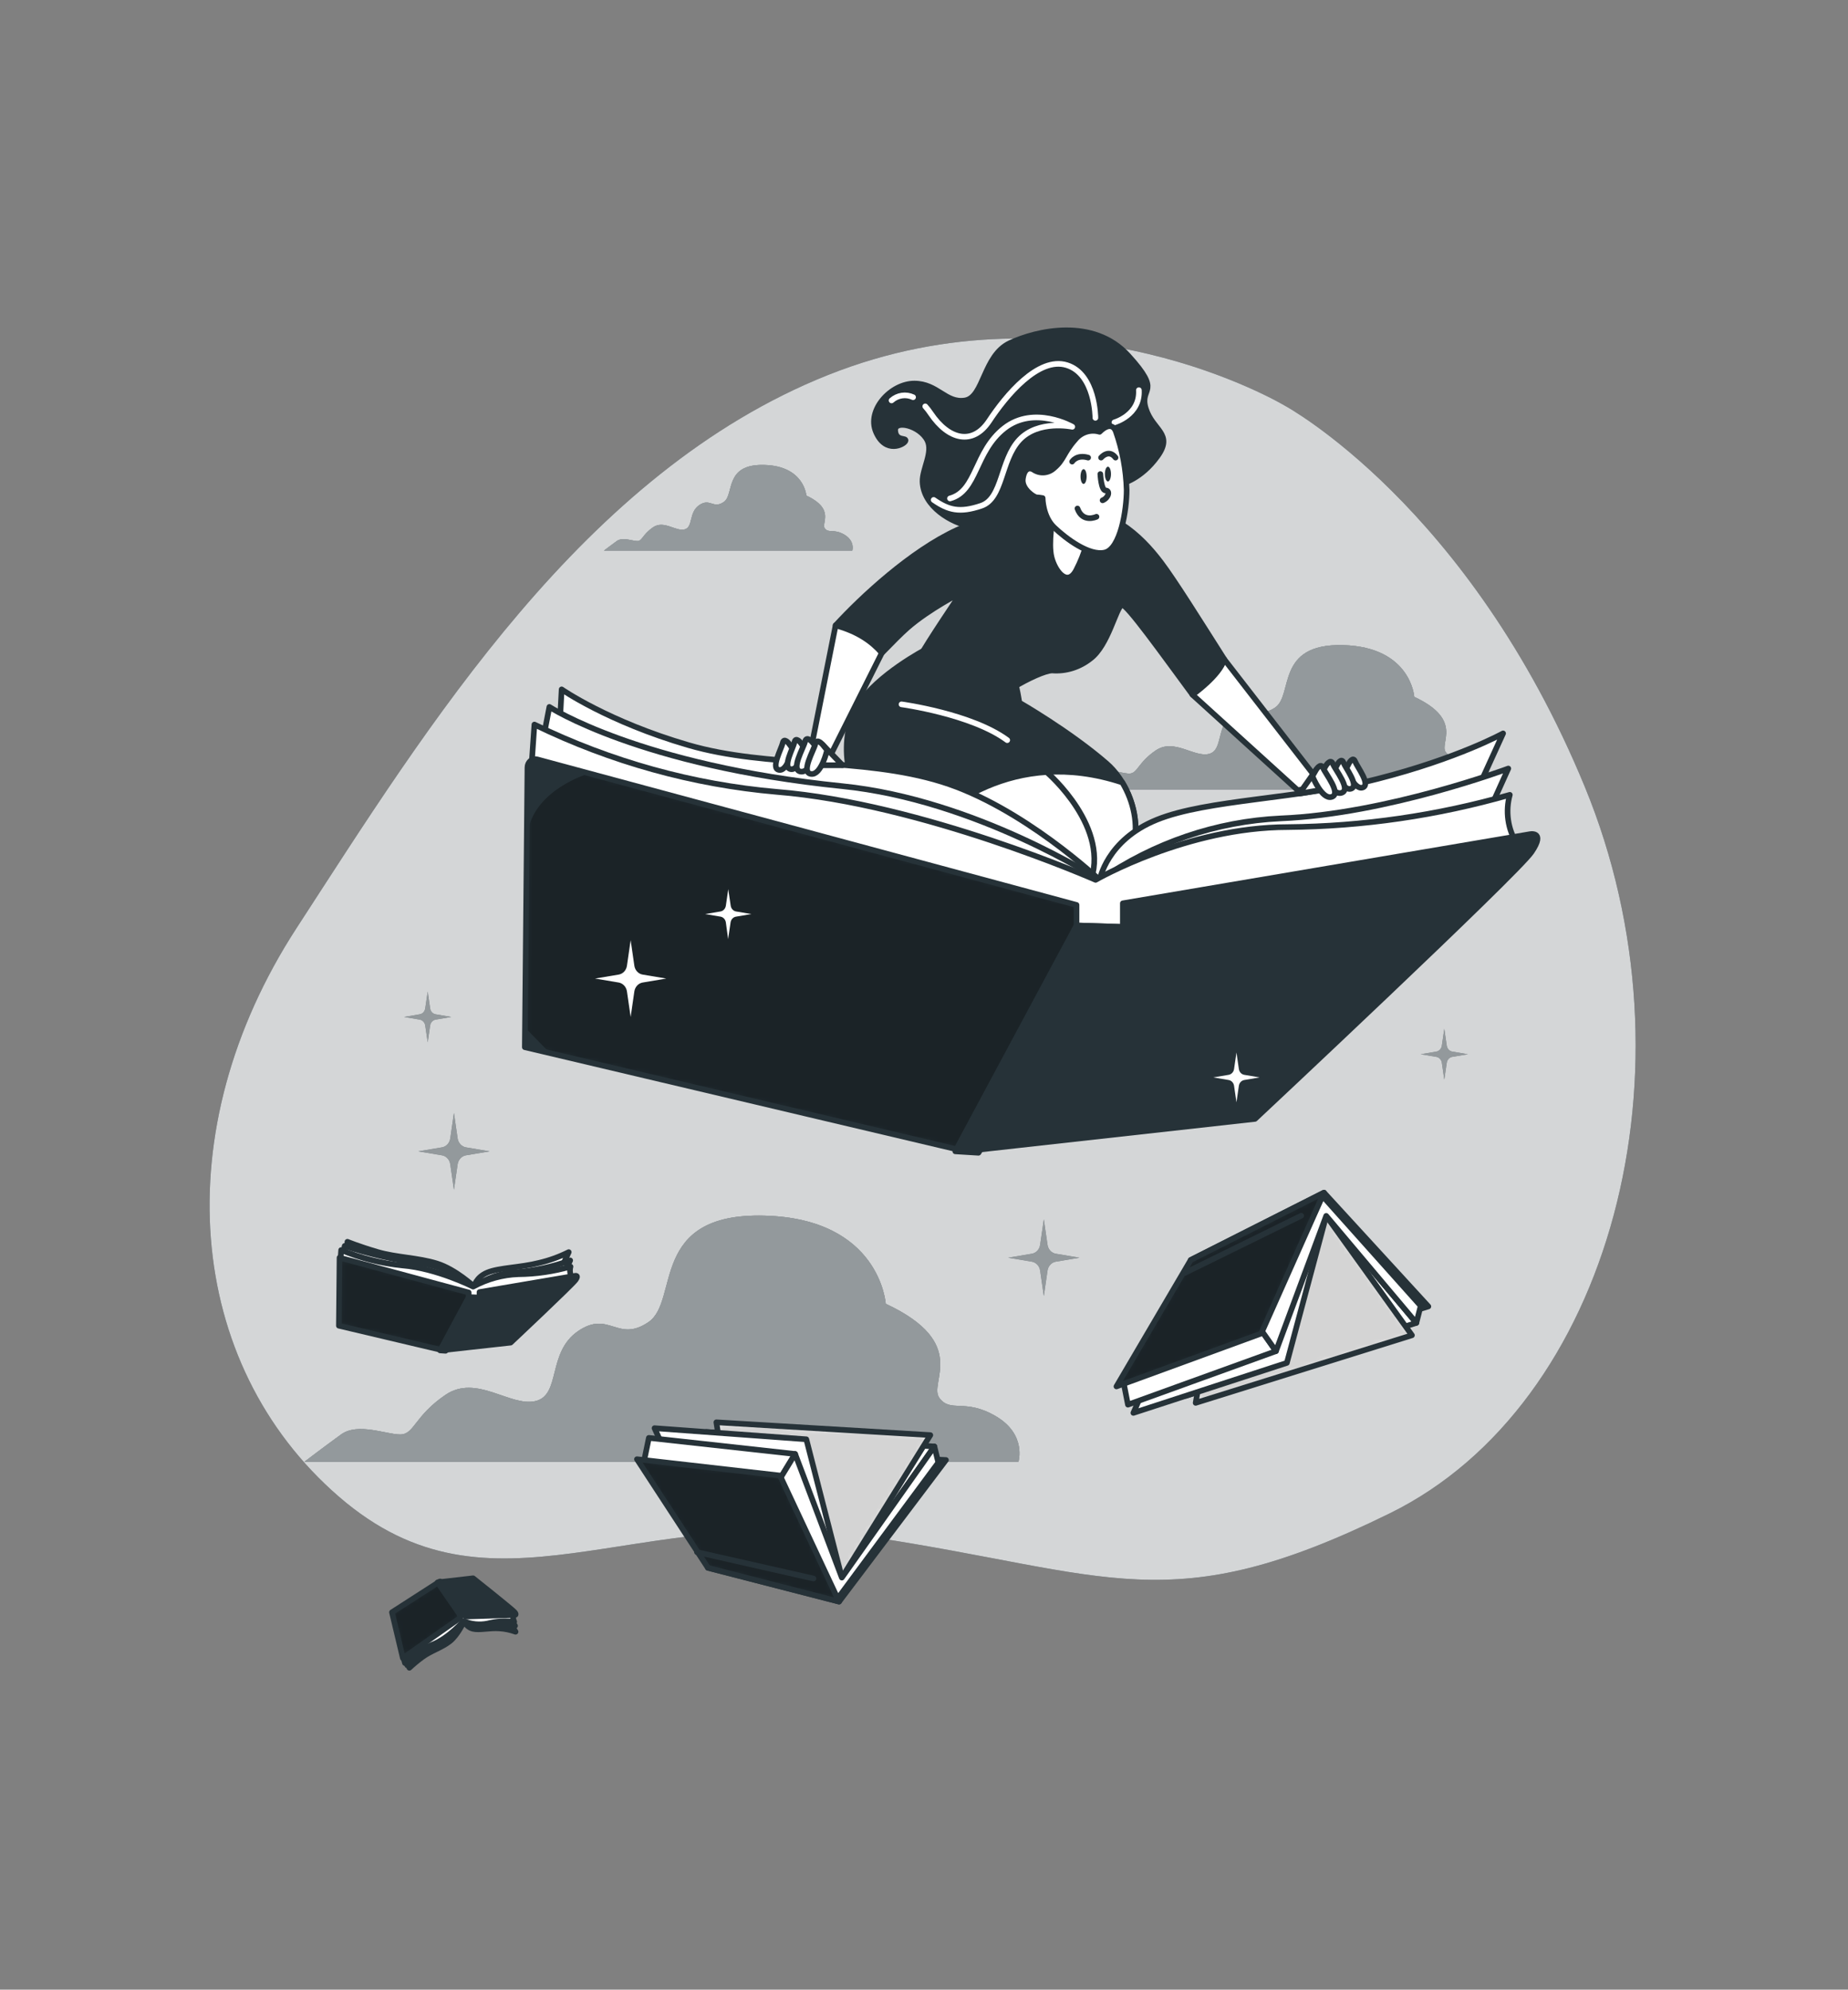 <svg width="328" height="353" viewBox="0 0 328 353" fill="none" xmlns="http://www.w3.org/2000/svg">
<rect x="0" y="0" width="328" height="353" fill="#808080" stroke="none"/>
<path d="M228.111 72.012C228.111 72.012 190.306 49.258 146.944 66.54C103.582 83.823 75.912 128.824 52.624 164.674C29.336 200.525 32.872 241.953 60.168 265.548C87.464 289.142 112.189 266.254 154.698 272.7C197.207 279.145 207.552 287.73 246.728 268.464C285.904 249.197 301.871 189.617 281.299 139.626C260.727 89.634 228.111 72.012 228.111 72.012Z" fill="#263238"/>
<path opacity="0.8" d="M228.111 72.012C228.111 72.012 190.306 49.258 146.944 66.54C103.582 83.823 75.912 128.824 52.624 164.674C29.336 200.525 32.872 241.953 60.168 265.548C87.464 289.142 112.189 266.254 154.698 272.7C197.207 279.145 207.552 287.73 246.728 268.464C285.904 249.197 301.871 189.617 281.299 139.626C260.727 89.634 228.111 72.012 228.111 72.012Z" fill="white"/>
<path d="M262.512 135.347C259.277 133.448 257.808 135.03 256.608 133.448C255.407 131.867 259.842 127.751 251.018 123.635C251.018 123.635 250.435 114.774 238.377 114.457C226.32 114.139 229.6 123.324 226.32 125.534C223.04 127.744 222.2 124.27 218.966 126.487C215.732 128.704 217.202 133.13 214.558 133.766C211.914 134.401 208.385 130.942 205.151 133.13C201.917 135.319 201.917 137.246 200.441 137.246C198.965 137.246 196.032 135.983 194.268 137.246C192.503 138.51 190.443 140.07 190.443 140.07H264.867C264.867 140.07 265.752 137.246 262.512 135.347Z" fill="#263238"/>
<path opacity="0.5" d="M262.512 135.347C259.277 133.448 257.808 135.03 256.608 133.448C255.407 131.867 259.842 127.751 251.018 123.635C251.018 123.635 250.435 114.774 238.377 114.457C226.32 114.139 229.6 123.324 226.32 125.534C223.04 127.744 222.2 124.27 218.966 126.487C215.732 128.704 217.202 133.13 214.558 133.766C211.914 134.401 208.385 130.942 205.151 133.13C201.917 135.319 201.917 137.246 200.441 137.246C198.965 137.246 196.032 135.983 194.268 137.246C192.503 138.51 190.443 140.07 190.443 140.07H264.867C264.867 140.07 265.752 137.246 262.512 135.347Z" fill="#263238"/>
<path d="M149.876 94.865C147.961 93.743 147.088 94.682 146.393 93.743C145.698 92.804 148.308 90.368 143.113 87.925C143.113 87.925 142.765 82.673 135.621 82.489C128.478 82.305 130.373 87.742 128.478 89.055C126.582 90.368 126.037 88.306 124.115 89.613C122.193 90.919 123.072 93.552 121.491 93.933C119.91 94.314 117.831 92.239 115.915 93.552C114 94.865 114 95.995 113.127 95.995C112.255 95.995 110.503 95.239 109.467 95.995C108.43 96.75 107.203 97.682 107.203 97.682H151.274C151.274 97.682 151.798 96.016 149.876 94.865Z" fill="#263238"/>
<path opacity="0.5" d="M149.876 94.865C147.961 93.743 147.088 94.682 146.393 93.743C145.698 92.804 148.308 90.368 143.113 87.925C143.113 87.925 142.765 82.673 135.621 82.489C128.478 82.305 130.373 87.742 128.478 89.055C126.582 90.368 126.037 88.306 124.115 89.613C122.193 90.919 123.072 93.552 121.491 93.933C119.91 94.314 117.831 92.239 115.915 93.552C114 94.865 114 95.995 113.127 95.995C112.255 95.995 110.503 95.239 109.467 95.995C108.43 96.75 107.203 97.682 107.203 97.682H151.274C151.274 97.682 151.798 96.016 149.876 94.865Z" fill="#263238"/>
<path d="M176.753 251.265C171.242 248.025 168.736 250.722 166.729 248.025C164.722 245.328 172.239 238.324 157.21 231.314C157.21 231.314 156.207 216.212 135.667 215.676C115.128 215.139 120.632 230.77 115.121 234.547C109.611 238.324 108.109 232.387 102.598 236.164C97.088 239.941 99.587 247.46 95.081 248.568C90.574 249.677 84.585 243.711 79.048 247.488C73.511 251.265 73.538 254.499 71.032 254.499C68.526 254.499 63.514 252.339 60.536 254.499C57.557 256.659 54.022 259.349 54.022 259.349H180.761C180.761 259.349 182.263 254.499 176.753 251.265Z" fill="#263238"/>
<path opacity="0.5" d="M176.753 251.265C171.242 248.025 168.736 250.722 166.729 248.025C164.722 245.328 172.239 238.324 157.21 231.314C157.21 231.314 156.207 216.212 135.667 215.676C115.128 215.139 120.632 230.77 115.121 234.547C109.611 238.324 108.109 232.387 102.598 236.164C97.088 239.941 99.587 247.46 95.081 248.568C90.574 249.677 84.585 243.711 79.048 247.488C73.511 251.265 73.538 254.499 71.032 254.499C68.526 254.499 63.514 252.339 60.536 254.499C57.557 256.659 54.022 259.349 54.022 259.349H180.761C180.761 259.349 182.263 254.499 176.753 251.265Z" fill="#263238"/>
<g opacity="0.5">
<path d="M262.512 135.347C259.277 133.448 257.808 135.03 256.608 133.448C255.407 131.867 259.842 127.751 251.018 123.635C251.018 123.635 250.435 114.774 238.377 114.457C226.32 114.139 229.6 123.324 226.32 125.534C223.04 127.744 222.2 124.27 218.966 126.487C215.732 128.704 217.202 133.13 214.558 133.766C211.914 134.401 208.385 130.942 205.151 133.13C201.917 135.319 201.917 137.246 200.441 137.246C198.965 137.246 196.032 135.983 194.268 137.246C192.503 138.51 190.443 140.07 190.443 140.07H264.867C264.867 140.07 265.752 137.246 262.512 135.347Z" fill="white"/>
<path opacity="0.5" d="M262.512 135.347C259.277 133.448 257.808 135.03 256.608 133.448C255.407 131.867 259.842 127.751 251.018 123.635C251.018 123.635 250.435 114.774 238.377 114.457C226.32 114.139 229.6 123.324 226.32 125.534C223.04 127.744 222.2 124.27 218.966 126.487C215.732 128.704 217.202 133.13 214.558 133.766C211.914 134.401 208.385 130.942 205.151 133.13C201.917 135.319 201.917 137.246 200.441 137.246C198.965 137.246 196.032 135.983 194.268 137.246C192.503 138.51 190.443 140.07 190.443 140.07H264.867C264.867 140.07 265.752 137.246 262.512 135.347Z" fill="white"/>
</g>
<g opacity="0.5">
<path d="M149.876 94.865C147.961 93.743 147.088 94.682 146.393 93.743C145.698 92.804 148.308 90.368 143.113 87.925C143.113 87.925 142.765 82.673 135.621 82.489C128.478 82.305 130.373 87.742 128.478 89.055C126.582 90.368 126.037 88.306 124.115 89.613C122.193 90.919 123.072 93.552 121.491 93.933C119.91 94.314 117.831 92.239 115.915 93.552C114 94.865 114 95.995 113.127 95.995C112.255 95.995 110.503 95.239 109.467 95.995C108.43 96.75 107.203 97.682 107.203 97.682H151.274C151.274 97.682 151.798 96.016 149.876 94.865Z" fill="white"/>
<path opacity="0.5" d="M149.876 94.865C147.961 93.743 147.088 94.682 146.393 93.743C145.698 92.804 148.308 90.368 143.113 87.925C143.113 87.925 142.765 82.673 135.621 82.489C128.478 82.305 130.373 87.742 128.478 89.055C126.582 90.368 126.037 88.306 124.115 89.613C122.193 90.919 123.072 93.552 121.491 93.933C119.91 94.314 117.831 92.239 115.915 93.552C114 94.865 114 95.995 113.127 95.995C112.255 95.995 110.503 95.239 109.467 95.995C108.43 96.75 107.203 97.682 107.203 97.682H151.274C151.274 97.682 151.798 96.016 149.876 94.865Z" fill="white"/>
</g>
<g opacity="0.5">
<path d="M176.753 251.265C171.242 248.025 168.736 250.722 166.729 248.025C164.722 245.328 172.239 238.324 157.21 231.314C157.21 231.314 156.207 216.212 135.667 215.676C115.128 215.139 120.632 230.77 115.121 234.547C109.611 238.324 108.109 232.387 102.598 236.164C97.088 239.941 99.587 247.46 95.081 248.568C90.574 249.677 84.585 243.711 79.048 247.488C73.511 251.265 73.538 254.499 71.032 254.499C68.526 254.499 63.514 252.339 60.536 254.499C57.557 256.659 54.022 259.349 54.022 259.349H180.761C180.761 259.349 182.263 254.499 176.753 251.265Z" fill="white"/>
<path opacity="0.5" d="M176.753 251.265C171.242 248.025 168.736 250.722 166.729 248.025C164.722 245.328 172.239 238.324 157.21 231.314C157.21 231.314 156.207 216.212 135.667 215.676C115.128 215.139 120.632 230.77 115.121 234.547C109.611 238.324 108.109 232.387 102.598 236.164C97.088 239.941 99.587 247.46 95.081 248.568C90.574 249.677 84.585 243.711 79.048 247.488C73.511 251.265 73.538 254.499 71.032 254.499C68.526 254.499 63.514 252.339 60.536 254.499C57.557 256.659 54.022 259.349 54.022 259.349H180.761C180.761 259.349 182.263 254.499 176.753 251.265Z" fill="white"/>
</g>
<path d="M84.145 228.271C84.145 228.271 80.905 225.214 77.552 224.169C74.2 223.124 70.336 223.103 66.997 222.122C63.658 221.14 61.664 220.314 61.664 220.314L61.493 223.562L84.007 230.107L99.41 225.518L100.945 222.15C99.267 222.991 97.507 223.628 95.697 224.049C92.345 224.903 88.593 224.903 86.513 225.765C84.434 226.626 84.145 228.271 84.145 228.271Z" fill="white" stroke="#263238" stroke-linecap="round" stroke-linejoin="round"/>
<path d="M61.179 221.049C65.579 222.497 70.091 223.525 74.659 224.12C78.096 224.621 81.359 226.049 84.145 228.271C86.412 226.712 89.021 225.825 91.709 225.701C94.942 225.437 98.131 224.738 101.201 223.618L100.237 225.736L83.693 229.224L60.837 222.799L61.179 221.049Z" fill="white" stroke="#263238" stroke-linecap="round" stroke-linejoin="round"/>
<path d="M60.555 221.783C64.052 223.225 67.716 224.144 71.445 224.515C77.533 225.009 83.975 228.271 83.975 228.271C86.466 226.919 89.202 226.167 91.991 226.068C95.121 226.039 98.235 225.586 101.26 224.72C101.166 225.058 101.142 225.414 101.191 225.763C101.24 226.112 101.36 226.446 101.542 226.739L83.915 230.777L60.437 223.435L60.555 221.783Z" fill="white" stroke="#263238" stroke-linecap="round" stroke-linejoin="round"/>
<path d="M60.267 223.131L83.181 229.309V230.156L85.109 230.212V229.238L102.054 226.358C102.054 226.358 102.795 226.174 102.165 227.064C101.536 227.953 90.626 238.204 90.626 238.204L78.517 239.546L60.149 235.204L60.267 223.131Z" fill="#263238"/>
<mask id="mask0_21_249" style="mask-type:luminance" maskUnits="userSpaceOnUse" x="60" y="223" width="43" height="17">
<path d="M60.267 223.131L83.181 229.309V230.156L85.109 230.212V229.238L102.054 226.358C102.054 226.358 102.795 226.174 102.165 227.064C101.536 227.953 90.626 238.204 90.626 238.204L78.517 239.546L60.149 235.204L60.267 223.131Z" fill="white"/>
</mask>
<g mask="url(#mask0_21_249)">
<path opacity="0.3" d="M83.181 230.17V229.309L60.267 223.131L60.155 235.246L78.517 239.588L78.845 239.553L83.693 230.184L83.181 230.17Z" fill="black"/>
</g>
<path d="M60.267 223.131L83.181 229.309V230.156L85.109 230.212V229.238L102.054 226.358C102.054 226.358 102.795 226.174 102.165 227.064C101.536 227.953 90.626 238.204 90.626 238.204L78.517 239.546L60.149 235.204L60.267 223.131Z" stroke="#263238" stroke-linecap="round" stroke-linejoin="round"/>
<path d="M83.181 230.17L78.117 239.588L79.088 239.652L85.109 230.227L83.181 230.17Z" fill="#263238" stroke="#263238" stroke-linecap="round" stroke-linejoin="round"/>
<path d="M82.367 287.589C82.367 287.589 81.265 290.074 79.796 291.211C78.326 292.348 76.45 292.884 74.968 293.978C74.162 294.565 73.391 295.204 72.659 295.892L72.068 293.731L82 286.368L90.233 287.441L91.505 289.502C90.586 289.167 89.628 288.968 88.659 288.909C86.894 288.775 85.064 289.269 83.903 288.966C83.568 288.873 83.257 288.701 82.991 288.463C82.726 288.225 82.513 287.926 82.367 287.589Z" fill="white" stroke="#263238" stroke-linecap="round" stroke-linejoin="round"/>
<path d="M72.298 295.461C74.185 293.934 76.23 292.647 78.392 291.627C80.064 290.741 81.449 289.334 82.367 287.589C83.625 288.294 85.061 288.542 86.461 288.295C88.108 288.051 89.782 288.104 91.414 288.45L90.607 287.13L82 286.989L71.858 294.31L72.298 295.461Z" fill="white" stroke="#263238" stroke-linecap="round" stroke-linejoin="round"/>
<path d="M71.878 295.052C73.314 293.658 74.969 292.551 76.765 291.783C79.652 290.653 82.289 287.61 82.289 287.61C83.64 288.179 85.113 288.328 86.54 288.041C88.089 287.651 89.688 287.548 91.269 287.737C91.071 287.299 91.009 286.804 91.092 286.325L81.869 285.93L71.563 293.957L71.878 295.052Z" fill="white" stroke="#263238" stroke-linecap="round" stroke-linejoin="round"/>
<path d="M71.504 294.183L81.711 287.01L81.574 286.438L82.512 286.142L82.663 286.798L91.374 286.516C91.374 286.516 91.761 286.516 91.315 286.008C90.869 285.499 83.968 280.014 83.968 280.014L77.848 280.72L69.569 286.05L71.504 294.183Z" fill="#263238"/>
<mask id="mask1_21_249" style="mask-type:luminance" maskUnits="userSpaceOnUse" x="69" y="280" width="23" height="15">
<path d="M71.504 294.183L81.711 287.01L81.574 286.438L82.512 286.142L82.663 286.798L91.374 286.516C91.374 286.516 91.761 286.516 91.315 286.008C90.869 285.499 83.968 280.014 83.968 280.014L77.848 280.72L69.569 286.05L71.504 294.183Z" fill="white"/>
</mask>
<g mask="url(#mask1_21_249)">
<path opacity="0.3" d="M81.6 286.438L81.738 287.01L71.53 294.183L69.575 286.029L77.854 280.699L78.018 280.677L81.849 286.361L81.6 286.438Z" fill="black"/>
</g>
<path d="M71.504 294.183L81.711 287.01L81.574 286.438L82.512 286.142L82.663 286.798L91.374 286.516C91.374 286.516 91.761 286.516 91.315 286.008C90.869 285.499 83.968 280.014 83.968 280.014L77.848 280.72L69.569 286.05L71.504 294.183Z" stroke="#263238" stroke-linecap="round" stroke-linejoin="round"/>
<path d="M81.6 286.438L77.664 280.748L78.123 280.579L82.538 286.142L81.6 286.438Z" fill="#263238" stroke="#263238" stroke-linecap="round" stroke-linejoin="round"/>
<path d="M234.992 211.595L253.518 231.787L213.961 243.782L211.344 223.541L234.992 211.595Z" fill="#263238" stroke="#263238" stroke-linecap="round" stroke-linejoin="round"/>
<path d="M251.386 234.703L210.471 247.644L213.771 224.374L234.415 214.462L251.386 234.703Z" fill="white" stroke="#263238" stroke-linecap="round" stroke-linejoin="round"/>
<path d="M235.386 215.718L250.605 236.898L212.216 248.893L216.677 223.435L235.386 215.718Z" fill="white"/>
<mask id="mask2_21_249" style="mask-type:luminance" maskUnits="userSpaceOnUse" x="212" y="215" width="39" height="34">
<path d="M235.386 215.718L250.605 236.898L212.216 248.893L216.677 223.435L235.386 215.718Z" fill="white"/>
</mask>
<g mask="url(#mask2_21_249)">
<path opacity="0.17" d="M235.386 215.718L250.605 236.898L212.216 248.893L216.677 223.435L235.386 215.718Z" fill="black"/>
</g>
<path d="M235.386 215.718L250.605 236.898L212.216 248.893L216.677 223.435L235.386 215.718Z" stroke="#263238" stroke-linecap="round" stroke-linejoin="round"/>
<path d="M235.386 215.718L228.406 241.798L201.162 250.672L211.632 226.668L235.386 215.718Z" fill="white" stroke="#263238" stroke-linecap="round" stroke-linejoin="round"/>
<path d="M226.471 239.715L200.198 249.211L199.417 245.243L223.755 235.853L226.471 239.715Z" fill="white" stroke="#263238" stroke-linecap="round" stroke-linejoin="round"/>
<path d="M234.71 212.167L252.16 231.681L251.386 234.703L235.386 215.718L226.471 239.715L223.755 235.853L234.71 212.167Z" fill="white" stroke="#263238" stroke-linecap="round" stroke-linejoin="round"/>
<path d="M234.992 211.595L223.853 236.588L198.158 245.977L211.344 223.541L234.992 211.595Z" fill="#263238"/>
<mask id="mask3_21_249" style="mask-type:luminance" maskUnits="userSpaceOnUse" x="198" y="211" width="37" height="35">
<path d="M234.992 211.595L223.853 236.588L198.158 245.977L211.344 223.541L234.992 211.595Z" fill="white"/>
</mask>
<g mask="url(#mask3_21_249)">
<path opacity="0.3" d="M234.992 211.595L223.853 236.588L198.158 245.977L211.344 223.541L234.992 211.595Z" fill="black"/>
</g>
<path d="M234.992 211.595L223.853 236.588L198.158 245.977L211.344 223.541L234.992 211.595Z" stroke="#263238" stroke-linecap="round" stroke-linejoin="round"/>
<path d="M210.281 225.842L230.951 215.69" stroke="#263238" stroke-linecap="round" stroke-linejoin="round"/>
<path d="M148.925 284.151L167.897 259.031L128.76 257.055L125.644 278.157L148.925 284.151Z" fill="#263238" stroke="#263238" stroke-linecap="round" stroke-linejoin="round"/>
<path d="M165.843 256.631L125.375 254.054L128.077 276.696L148.42 281.412L165.843 256.631Z" fill="white" stroke="#263238" stroke-linecap="round" stroke-linejoin="round"/>
<path d="M149.417 279.894L165.122 254.612L127.146 252.339L130.957 276.893L149.417 279.894Z" fill="white"/>
<mask id="mask4_21_249" style="mask-type:luminance" maskUnits="userSpaceOnUse" x="127" y="252" width="39" height="28">
<path d="M149.417 279.894L165.122 254.612L127.146 252.339L130.957 276.893L149.417 279.894Z" fill="white"/>
</mask>
<g mask="url(#mask4_21_249)">
<path opacity="0.17" d="M149.417 279.894L165.122 254.612L127.146 252.339L130.957 276.893L149.417 279.894Z" fill="black"/>
</g>
<path d="M149.417 279.894L165.122 254.612L127.146 252.339L130.957 276.893L149.417 279.894Z" stroke="#263238" stroke-linecap="round" stroke-linejoin="round"/>
<path d="M149.417 279.894L143.113 255.353L116.171 253.383L126.011 274.923L149.417 279.894Z" fill="white" stroke="#263238" stroke-linecap="round" stroke-linejoin="round"/>
<path d="M141.125 257.958L115.167 255.106L114.295 259.307L138.324 262.547L141.125 257.958Z" fill="white" stroke="#263238" stroke-linecap="round" stroke-linejoin="round"/>
<path d="M148.65 283.65L166.539 259.483L165.843 256.631L149.417 279.894L141.125 257.958L138.324 262.547L148.65 283.65Z" fill="white" stroke="#263238" stroke-linecap="round" stroke-linejoin="round"/>
<path d="M148.925 284.151L138.436 261.785L113.055 258.89L125.644 278.157L148.925 284.151Z" fill="#263238"/>
<mask id="mask5_21_249" style="mask-type:luminance" maskUnits="userSpaceOnUse" x="113" y="258" width="36" height="27">
<path d="M148.925 284.151L138.436 261.785L113.055 258.89L125.644 278.157L148.925 284.151Z" fill="white"/>
</mask>
<g mask="url(#mask5_21_249)">
<path opacity="0.3" d="M148.925 284.151L138.436 261.785L113.055 258.89L125.644 278.157L148.925 284.151Z" fill="black"/>
</g>
<path d="M148.925 284.151L138.436 261.785L113.055 258.89L125.644 278.157L148.925 284.151Z" stroke="#263238" stroke-linecap="round" stroke-linejoin="round"/>
<path d="M123.708 275.375L144.379 280.056" stroke="#263238" stroke-linecap="round" stroke-linejoin="round"/>
<path d="M164.308 115.24C164.308 115.24 155.715 119.709 152.277 125.124C148.84 130.539 149.843 140.536 155.137 143.77C160.431 147.003 178.911 158.878 191.946 157.184C204.98 155.489 202.973 141.151 196.387 135.446C189.8 129.742 180.918 124.658 180.918 124.658C180.918 124.658 180.492 121.58 179.915 120.5C179.337 119.42 172.758 112.466 164.308 115.24Z" fill="#263238" stroke="#263238" stroke-linecap="round" stroke-linejoin="round"/>
<path d="M199.194 138.821C179.685 132.396 166.834 143.897 162.806 148.302C170.875 152.814 182.762 158.356 191.946 157.163C202.848 155.744 203.222 145.471 199.194 138.821Z" fill="white" stroke="#263238" stroke-linecap="round" stroke-linejoin="round"/>
<path d="M185.93 137.126C185.93 137.126 197.39 147.01 193.376 156.852" stroke="#263238" stroke-linecap="round" stroke-linejoin="round"/>
<path d="M148.315 110.934L143.723 133.985H147.416L156.522 115.819C156.522 115.819 154.744 109.995 148.315 110.934Z" fill="white" stroke="#263238" stroke-linecap="round" stroke-linejoin="round"/>
<path d="M206.03 99.751C202.271 94.809 197.305 90.227 188.206 89.443C188.206 89.443 180.453 89.182 169.904 94.011C161.658 97.781 152.848 106.013 148.315 110.955C152.369 112.063 154.783 113.85 156.528 115.84C158.326 113.998 159.893 112.395 161.048 111.386C164.932 107.99 170.632 105.123 170.632 105.123C170.632 105.123 164.446 114.252 163.233 116.603C162.019 118.954 162.872 122.738 169.294 123.783C175.716 124.828 177.297 123.522 179.842 121.954C182.388 120.387 185.543 118.954 186.757 118.954C189.182 119.139 191.589 118.388 193.546 116.836C196.695 114.485 198.033 107.834 199.122 107.312C199.87 106.952 206.489 116.243 211.645 123.218L212.091 122.971C214.335 121.729 216.086 119.194 217.287 116.963C213.115 110.404 208.464 102.956 206.03 99.751Z" fill="#263238" stroke="#263238" stroke-linecap="round" stroke-linejoin="round"/>
<path d="M184.297 93.827C184.297 93.827 181.725 100.485 186.875 103.005" stroke="#263238" stroke-linecap="round" stroke-linejoin="round"/>
<path d="M170.632 105.102L176.221 103.323" stroke="#263238" stroke-linecap="round" stroke-linejoin="round"/>
<path d="M170.56 116.716C170.56 116.716 174.083 120.062 182.329 116.278" stroke="#263238" stroke-linecap="round" stroke-linejoin="round"/>
<path d="M202.737 104.777C200.703 105.067 199.122 107.319 199.122 107.319C201.469 106.781 203.855 106.467 206.253 106.38" stroke="#263238" stroke-linecap="round" stroke-linejoin="round"/>
<path d="M170.816 105.653C170.816 105.653 174.601 105.653 178.255 105.505" stroke="#263238" stroke-linecap="round" stroke-linejoin="round"/>
<path d="M172.843 114.965C172.843 114.965 173.25 117.591 178.524 117.295" stroke="#263238" stroke-linecap="round" stroke-linejoin="round"/>
<path d="M186.875 91.66C186.875 91.66 186.029 96.355 186.632 98.833C187.236 101.311 189.42 104.184 191.001 101.184C192.582 98.183 193.422 94.83 193.422 93.227C193.422 91.625 187.964 88.659 186.875 91.66Z" fill="white" stroke="#263238" stroke-linecap="round" stroke-linejoin="round"/>
<path d="M199.122 85.786C199.122 85.786 202.514 85.002 205.426 80.957C208.339 76.912 204.58 76.396 203.367 72.485C202.153 68.574 206.424 69.873 200.244 63.088C194.065 56.303 183.995 58.654 179.252 60.871C174.509 63.088 174.66 70.529 171.255 71.052C167.851 71.574 166.401 68.051 162.281 68.051C158.162 68.051 153.793 72.746 155.492 76.657C157.191 80.569 160.464 78.881 160.707 78.225C160.95 77.568 159.008 78.359 158.883 76.396C158.759 74.434 163.246 75.486 164.584 78.098C165.666 80.216 163.679 83.223 163.744 85.447C163.882 89.909 168.959 92.761 172.22 93.376C176.621 94.202 181.974 93.912 185.963 91.561C190.863 88.666 188.587 82.665 192.195 81.098C195.803 79.531 197.653 81.882 197.653 81.882L199.122 85.786Z" fill="#263238" stroke="#263238" stroke-linecap="round" stroke-linejoin="round"/>
<path d="M162.065 70.473C161.44 70.181 160.752 70.08 160.078 70.18C159.403 70.281 158.767 70.58 158.24 71.045" stroke="white" stroke-linecap="round" stroke-linejoin="round"/>
<path d="M194.419 74.13C194.419 74.13 194.419 66.364 189.354 64.783C184.29 63.201 178.504 70.233 175.578 74.667C172.653 79.1 168.362 78.041 165.207 73.368C164.91 72.917 164.581 72.492 164.223 72.097" stroke="white" stroke-linecap="round" stroke-linejoin="round"/>
<path d="M165.719 88.695C168.343 90.509 170.311 91.032 174.161 89.733C178.012 88.434 177.54 81.684 180.912 78.055C184.284 74.427 190.319 75.719 190.319 75.719C190.319 75.719 183.569 71.821 178.261 75.973C172.954 80.124 173.433 87.135 168.612 88.434" stroke="white" stroke-linecap="round" stroke-linejoin="round"/>
<path d="M197.797 74.935C197.797 74.935 202.389 73.636 202.14 69.223" stroke="white" stroke-linecap="round" stroke-linejoin="round"/>
<path d="M160.011 124.962C160.011 124.962 172.475 126.656 178.773 131.316" stroke="white" stroke-linecap="round" stroke-linejoin="round"/>
<path d="M195.167 76.615C194.39 76.376 193.566 76.381 192.793 76.632C192.019 76.882 191.329 77.366 190.804 78.027C188.744 80.371 188.836 81.557 187.117 83.019C186.605 83.501 185.959 83.788 185.279 83.835C184.6 83.882 183.925 83.687 183.359 83.28C182.63 82.891 181.784 83.153 181.541 84.974C181.299 86.796 183.601 88.236 183.969 88.236C184.334 88.257 184.697 88.302 185.058 88.37C185.058 88.37 185.058 91.632 187.117 93.587C189.177 95.543 193.304 98.678 196.092 98.028C198.88 97.379 199.968 90.46 199.968 86.937C199.867 83.365 199.213 79.836 198.033 76.495C197.18 74.434 195.167 76.615 195.167 76.615Z" fill="white" stroke="#263238" stroke-linecap="round" stroke-linejoin="round"/>
<path d="M192.864 84.543C192.864 85.249 192.628 85.857 192.326 85.857C192.024 85.857 191.782 85.271 191.782 84.543C191.782 83.816 192.024 83.237 192.326 83.237C192.628 83.237 192.864 83.823 192.864 84.543Z" fill="#263238"/>
<path d="M197.187 84.106C197.187 84.812 196.944 85.419 196.649 85.419C196.354 85.419 196.105 84.833 196.105 84.106C196.105 83.379 196.347 82.8 196.649 82.8C196.951 82.8 197.187 83.386 197.187 84.106Z" fill="#263238"/>
<path d="M190.292 81.896C190.292 81.896 191.099 80.59 193.133 81.19" stroke="#263238" stroke-linecap="round" stroke-linejoin="round"/>
<path d="M195.429 81.19C195.429 81.19 196.78 79.587 198 81.19" stroke="#263238" stroke-linecap="round" stroke-linejoin="round"/>
<path d="M195.298 84.106C195.298 84.106 195.429 87.022 196.242 87.022C197.056 87.022 196.78 88.328 195.698 88.765" stroke="#263238" stroke-linecap="round" stroke-linejoin="round"/>
<path d="M194.615 91.681C194.615 91.681 192.182 92.846 191.237 90.22" stroke="#263238" stroke-linecap="round" stroke-linejoin="round"/>
<path d="M195.186 156.125C195.186 156.125 181.41 143.12 167.136 138.694C152.861 134.267 136.435 136.35 122.167 132.191C107.899 128.033 99.686 122.307 99.686 122.307L98.958 136.096L194.734 163.94L260.255 144.426L266.782 130.116C266.782 130.116 258.805 134.535 244.537 138.178C230.269 141.821 214.282 141.814 205.328 145.436C196.374 149.058 195.186 156.125 195.186 156.125Z" fill="white" stroke="#263238" stroke-linecap="round" stroke-linejoin="round"/>
<path d="M97.508 125.421C97.508 125.421 113.488 135.834 149.489 139.477C173.204 141.871 195.186 156.125 195.186 156.125C204.819 149.497 215.908 145.727 227.33 145.196C246.19 144.419 267.707 136.35 267.707 136.35L263.607 145.436L193.251 160.262L96.058 132.94L97.508 125.421Z" fill="white" stroke="#263238" stroke-linecap="round" stroke-linejoin="round"/>
<path d="M94.851 128.548C108.452 135.16 123.009 139.201 137.885 140.494C163.751 142.577 194.458 156.104 194.458 156.104C194.458 156.104 210.655 146.742 228.57 146.742C241.877 146.62 255.116 144.696 267.976 141.016C267.576 142.455 267.477 143.97 267.686 145.454C267.894 146.939 268.406 148.355 269.183 149.601L194.215 166.793L94.366 135.552L94.851 128.548Z" fill="white" stroke="#263238" stroke-linecap="round" stroke-linejoin="round"/>
<path d="M95.337 134.726L191.073 160.551V164.194L199.293 164.456V160.262L271.341 148.034C271.341 148.034 274.483 147.25 271.827 151.155C269.17 155.059 222.745 198.513 222.745 198.513L171.249 204.239L93.152 185.791L93.618 136.152C93.619 135.927 93.668 135.705 93.761 135.504C93.854 135.302 93.989 135.126 94.154 134.988C94.32 134.851 94.512 134.756 94.717 134.71C94.922 134.665 95.134 134.67 95.337 134.726Z" fill="#263238"/>
<mask id="mask6_21_249" style="mask-type:luminance" maskUnits="userSpaceOnUse" x="93" y="134" width="180" height="71">
<path d="M95.337 134.726L191.073 160.551V164.194L199.293 164.456V160.262L271.341 148.034C271.341 148.034 274.483 147.25 271.827 151.155C269.17 155.059 222.745 198.513 222.745 198.513L171.249 204.239L93.152 185.791L93.618 136.152C93.619 135.927 93.668 135.705 93.761 135.504C93.854 135.302 93.989 135.126 94.154 134.988C94.32 134.851 94.512 134.756 94.717 134.71C94.922 134.665 95.134 134.67 95.337 134.726Z" fill="white"/>
</mask>
<g mask="url(#mask6_21_249)">
<path opacity="0.3" d="M191.073 164.194V160.551L93.638 134.274L93.159 185.791L171.249 204.267L172.646 204.112L193.258 164.265L191.073 164.194Z" fill="black"/>
</g>
<path d="M95.337 134.726L191.073 160.551V164.194L199.293 164.456V160.262L271.341 148.034C271.341 148.034 274.483 147.25 271.827 151.155C269.17 155.059 222.745 198.513 222.745 198.513L171.249 204.239L93.152 185.791L93.618 136.152C93.619 135.927 93.668 135.705 93.761 135.504C93.854 135.302 93.989 135.126 94.154 134.988C94.32 134.851 94.512 134.756 94.717 134.71C94.922 134.665 95.134 134.67 95.337 134.726Z" stroke="#263238" stroke-linecap="round" stroke-linejoin="round"/>
<path d="M191.073 164.194L169.556 204.267L173.669 204.521L199.293 164.456L191.073 164.194Z" fill="#263238" stroke="#263238" stroke-linecap="round" stroke-linejoin="round"/>
<path d="M262.885 149.672C262.885 149.672 269.308 150.964 267.969 155.574L271.827 151.169C271.827 151.169 273.591 148.804 272.784 148.345C271.978 147.886 262.885 149.672 262.885 149.672Z" fill="#263238"/>
<path d="M104.212 137.345C104.212 137.345 95.127 140.049 93.716 147.356L93.638 136.152C93.638 136.152 93.913 134.465 95.35 134.74C96.786 135.015 104.212 137.345 104.212 137.345Z" fill="#263238"/>
<path d="M93.244 182.36L97.81 187.041L93.159 185.791L93.244 182.36Z" fill="#263238"/>
<path d="M219.458 198.845L225.651 195.569L222.391 198.612L219.458 198.845Z" fill="#263238"/>
<path d="M217.287 116.97L234.71 139.449L230.322 140.197L211.645 123.253C211.645 123.253 216.48 119.843 217.287 116.97Z" fill="white" stroke="#263238" stroke-linecap="round" stroke-linejoin="round"/>
<path d="M140.023 131.923C140.023 131.923 139.151 130.787 138.928 131.803C138.705 132.82 136.73 136.35 138.272 136.597C139.813 136.844 140.686 132.813 140.686 132.813L140.023 131.923Z" fill="white" stroke="#263238" stroke-linecap="round" stroke-linejoin="round"/>
<path d="M142.109 131.789C142.109 131.789 141.23 130.652 141.014 131.662C140.797 132.672 138.816 136.209 140.358 136.463C141.899 136.717 142.778 132.672 142.778 132.672L142.109 131.789Z" fill="white" stroke="#263238" stroke-linecap="round" stroke-linejoin="round"/>
<path d="M144.202 131.704C144.202 131.704 143.159 130.441 142.89 131.563C142.621 132.686 140.266 136.611 142.109 136.893C143.953 137.176 144.976 132.657 144.976 132.657L144.202 131.704Z" fill="white" stroke="#263238" stroke-linecap="round" stroke-linejoin="round"/>
<path d="M146.026 132.128L149.542 135.771H145.376L146.026 132.128Z" fill="white" stroke="#263238" stroke-linecap="round" stroke-linejoin="round"/>
<path d="M146.026 132.128C146.026 132.128 144.983 130.864 144.714 131.987C144.445 133.109 142.09 137.035 143.933 137.31C145.776 137.585 146.8 133.074 146.8 133.074L146.026 132.128Z" fill="white" stroke="#263238" stroke-linecap="round" stroke-linejoin="round"/>
<path d="M239.44 135.397C239.44 135.397 240.142 134.126 240.509 135.086C240.877 136.046 243.337 139.209 241.861 139.717C240.385 140.226 238.922 136.385 238.922 136.385L239.44 135.397Z" fill="white" stroke="#263238" stroke-linecap="round" stroke-linejoin="round"/>
<path d="M237.38 135.608C237.38 135.608 238.082 134.338 238.449 135.298C238.817 136.258 241.283 139.421 239.801 139.929C238.318 140.438 236.862 136.597 236.862 136.597L237.38 135.608Z" fill="white" stroke="#263238" stroke-linecap="round" stroke-linejoin="round"/>
<path d="M235.307 135.884C235.307 135.884 236.153 134.472 236.573 135.524C236.993 136.576 239.853 140.07 238.121 140.656C236.39 141.242 234.677 136.985 234.677 136.985L235.307 135.884Z" fill="white" stroke="#263238" stroke-linecap="round" stroke-linejoin="round"/>
<path d="M233.569 136.611L230.623 140.805L234.743 140.099L233.569 136.611Z" fill="white" stroke="#263238" stroke-linecap="round" stroke-linejoin="round"/>
<path d="M233.569 136.611C233.569 136.611 234.408 135.199 234.835 136.251C235.261 137.303 238.115 140.791 236.383 141.376C234.651 141.962 232.939 137.712 232.939 137.712L233.569 136.611Z" fill="white" stroke="#263238" stroke-linecap="round" stroke-linejoin="round"/>
<path d="M114.059 174.318L118.257 173.612L114.059 172.906C113.689 172.846 113.347 172.66 113.082 172.376C112.818 172.091 112.645 171.723 112.589 171.325L111.933 166.8L111.277 171.325C111.222 171.722 111.05 172.089 110.787 172.374C110.523 172.658 110.183 172.845 109.814 172.906L105.609 173.612L109.814 174.318C110.182 174.383 110.521 174.571 110.783 174.855C111.046 175.139 111.219 175.504 111.277 175.9L111.933 180.425L112.589 175.9C112.648 175.503 112.822 175.137 113.086 174.853C113.35 174.569 113.69 174.382 114.059 174.318Z" fill="white"/>
<path d="M82.695 204.973L86.9 204.267L82.695 203.561C82.327 203.497 81.987 203.309 81.724 203.025C81.46 202.742 81.286 202.376 81.226 201.98L80.57 197.454L79.914 201.98C79.857 202.377 79.684 202.745 79.419 203.029C79.155 203.313 78.814 203.5 78.445 203.561L74.24 204.267L78.445 204.973C78.814 205.034 79.155 205.221 79.419 205.505C79.684 205.789 79.857 206.157 79.914 206.554L80.57 211.08L81.226 206.554C81.286 206.158 81.46 205.792 81.724 205.509C81.987 205.225 82.327 205.037 82.695 204.973Z" fill="#263238"/>
<path opacity="0.5" d="M82.695 204.973L86.9 204.267L82.695 203.561C82.327 203.497 81.987 203.309 81.724 203.025C81.46 202.742 81.286 202.376 81.226 201.98L80.57 197.454L79.914 201.98C79.857 202.377 79.684 202.745 79.419 203.029C79.155 203.313 78.814 203.5 78.445 203.561L74.24 204.267L78.445 204.973C78.814 205.034 79.155 205.221 79.419 205.505C79.684 205.789 79.857 206.157 79.914 206.554L80.57 211.08L81.226 206.554C81.286 206.158 81.46 205.792 81.724 205.509C81.987 205.225 82.327 205.037 82.695 204.973Z" fill="white"/>
<path d="M187.393 223.844L191.598 223.138L187.393 222.432C187.025 222.371 186.684 222.186 186.42 221.903C186.156 221.62 185.982 221.254 185.924 220.858L185.268 216.333L184.612 220.858C184.553 221.254 184.38 221.62 184.115 221.903C183.851 222.186 183.51 222.371 183.142 222.432L178.937 223.138L183.142 223.844C183.51 223.905 183.851 224.091 184.115 224.374C184.38 224.657 184.553 225.023 184.612 225.419L185.268 229.944L185.924 225.419C185.982 225.023 186.156 224.657 186.42 224.374C186.684 224.091 187.025 223.905 187.393 223.844Z" fill="#263238"/>
<path opacity="0.5" d="M187.393 223.844L191.598 223.138L187.393 222.432C187.025 222.371 186.684 222.186 186.42 221.903C186.156 221.62 185.982 221.254 185.924 220.858L185.268 216.333L184.612 220.858C184.553 221.254 184.38 221.62 184.115 221.903C183.851 222.186 183.51 222.371 183.142 222.432L178.937 223.138L183.142 223.844C183.51 223.905 183.851 224.091 184.115 224.374C184.38 224.657 184.553 225.023 184.612 225.419L185.268 229.944L185.924 225.419C185.982 225.023 186.156 224.657 186.42 224.374C186.684 224.091 187.025 223.905 187.393 223.844Z" fill="white"/>
<path d="M77.316 180.898L80.098 180.425L77.316 179.952C77.072 179.912 76.846 179.789 76.672 179.601C76.497 179.413 76.383 179.17 76.345 178.907L75.912 175.921L75.473 178.907C75.435 179.17 75.321 179.413 75.146 179.601C74.972 179.789 74.746 179.912 74.502 179.952L71.721 180.425L74.502 180.898C74.746 180.939 74.972 181.062 75.146 181.25C75.321 181.438 75.435 181.681 75.473 181.943L75.912 184.93L76.345 181.943C76.383 181.681 76.497 181.438 76.672 181.25C76.846 181.062 77.072 180.939 77.316 180.898Z" fill="#263238"/>
<path opacity="0.5" d="M77.316 180.898L80.098 180.425L77.316 179.952C77.072 179.912 76.846 179.789 76.672 179.601C76.497 179.413 76.383 179.17 76.345 178.907L75.912 175.921L75.473 178.907C75.435 179.17 75.321 179.413 75.146 179.601C74.972 179.789 74.746 179.912 74.502 179.952L71.721 180.425L74.502 180.898C74.746 180.939 74.972 181.062 75.146 181.25C75.321 181.438 75.435 181.681 75.473 181.943L75.912 184.93L76.345 181.943C76.383 181.681 76.497 181.438 76.672 181.25C76.846 181.062 77.072 180.939 77.316 180.898Z" fill="white"/>
<path d="M257.755 187.507L260.537 187.041L257.755 186.568C257.512 186.526 257.287 186.403 257.112 186.215C256.938 186.027 256.823 185.785 256.785 185.523L256.345 182.529L255.912 185.523C255.874 185.785 255.759 186.027 255.584 186.215C255.41 186.403 255.185 186.526 254.941 186.568L252.16 187.041L254.941 187.507C255.185 187.548 255.41 187.671 255.584 187.859C255.759 188.047 255.874 188.289 255.912 188.551L256.345 191.545L256.785 188.551C256.823 188.289 256.938 188.047 257.112 187.859C257.287 187.671 257.512 187.548 257.755 187.507Z" fill="#263238"/>
<path opacity="0.5" d="M257.755 187.507L260.537 187.041L257.755 186.568C257.512 186.526 257.287 186.403 257.112 186.215C256.938 186.027 256.823 185.785 256.785 185.523L256.345 182.529L255.912 185.523C255.874 185.785 255.759 186.027 255.584 186.215C255.41 186.403 255.185 186.526 254.941 186.568L252.16 187.041L254.941 187.507C255.185 187.548 255.41 187.671 255.584 187.859C255.759 188.047 255.874 188.289 255.912 188.551L256.345 191.545L256.785 188.551C256.823 188.289 256.938 188.047 257.112 187.859C257.287 187.671 257.512 187.548 257.755 187.507Z" fill="white"/>
<path d="M130.642 162.627L133.365 162.168L130.642 161.709C130.403 161.669 130.183 161.548 130.012 161.364C129.841 161.18 129.729 160.943 129.691 160.686L129.258 157.749L128.832 160.686C128.793 160.942 128.681 161.179 128.51 161.363C128.339 161.547 128.119 161.668 127.881 161.709L125.152 162.168L127.881 162.627C128.119 162.668 128.339 162.79 128.51 162.973C128.681 163.157 128.793 163.394 128.832 163.651L129.232 166.616L129.665 163.679C129.698 163.413 129.812 163.166 129.989 162.976C130.165 162.786 130.395 162.663 130.642 162.627Z" fill="white"/>
<path d="M220.836 191.615L223.565 191.15L220.836 190.691C220.597 190.649 220.377 190.528 220.206 190.344C220.036 190.161 219.923 189.924 219.885 189.667L219.458 186.73L219.032 189.667C218.994 189.924 218.881 190.161 218.71 190.344C218.539 190.528 218.319 190.649 218.081 190.691L215.352 191.15L218.081 191.615C218.319 191.656 218.54 191.777 218.711 191.96C218.882 192.144 218.994 192.382 219.032 192.639L219.458 195.569L219.885 192.639C219.922 192.382 220.034 192.144 220.205 191.96C220.376 191.777 220.597 191.656 220.836 191.615Z" fill="white"/>
</svg>
